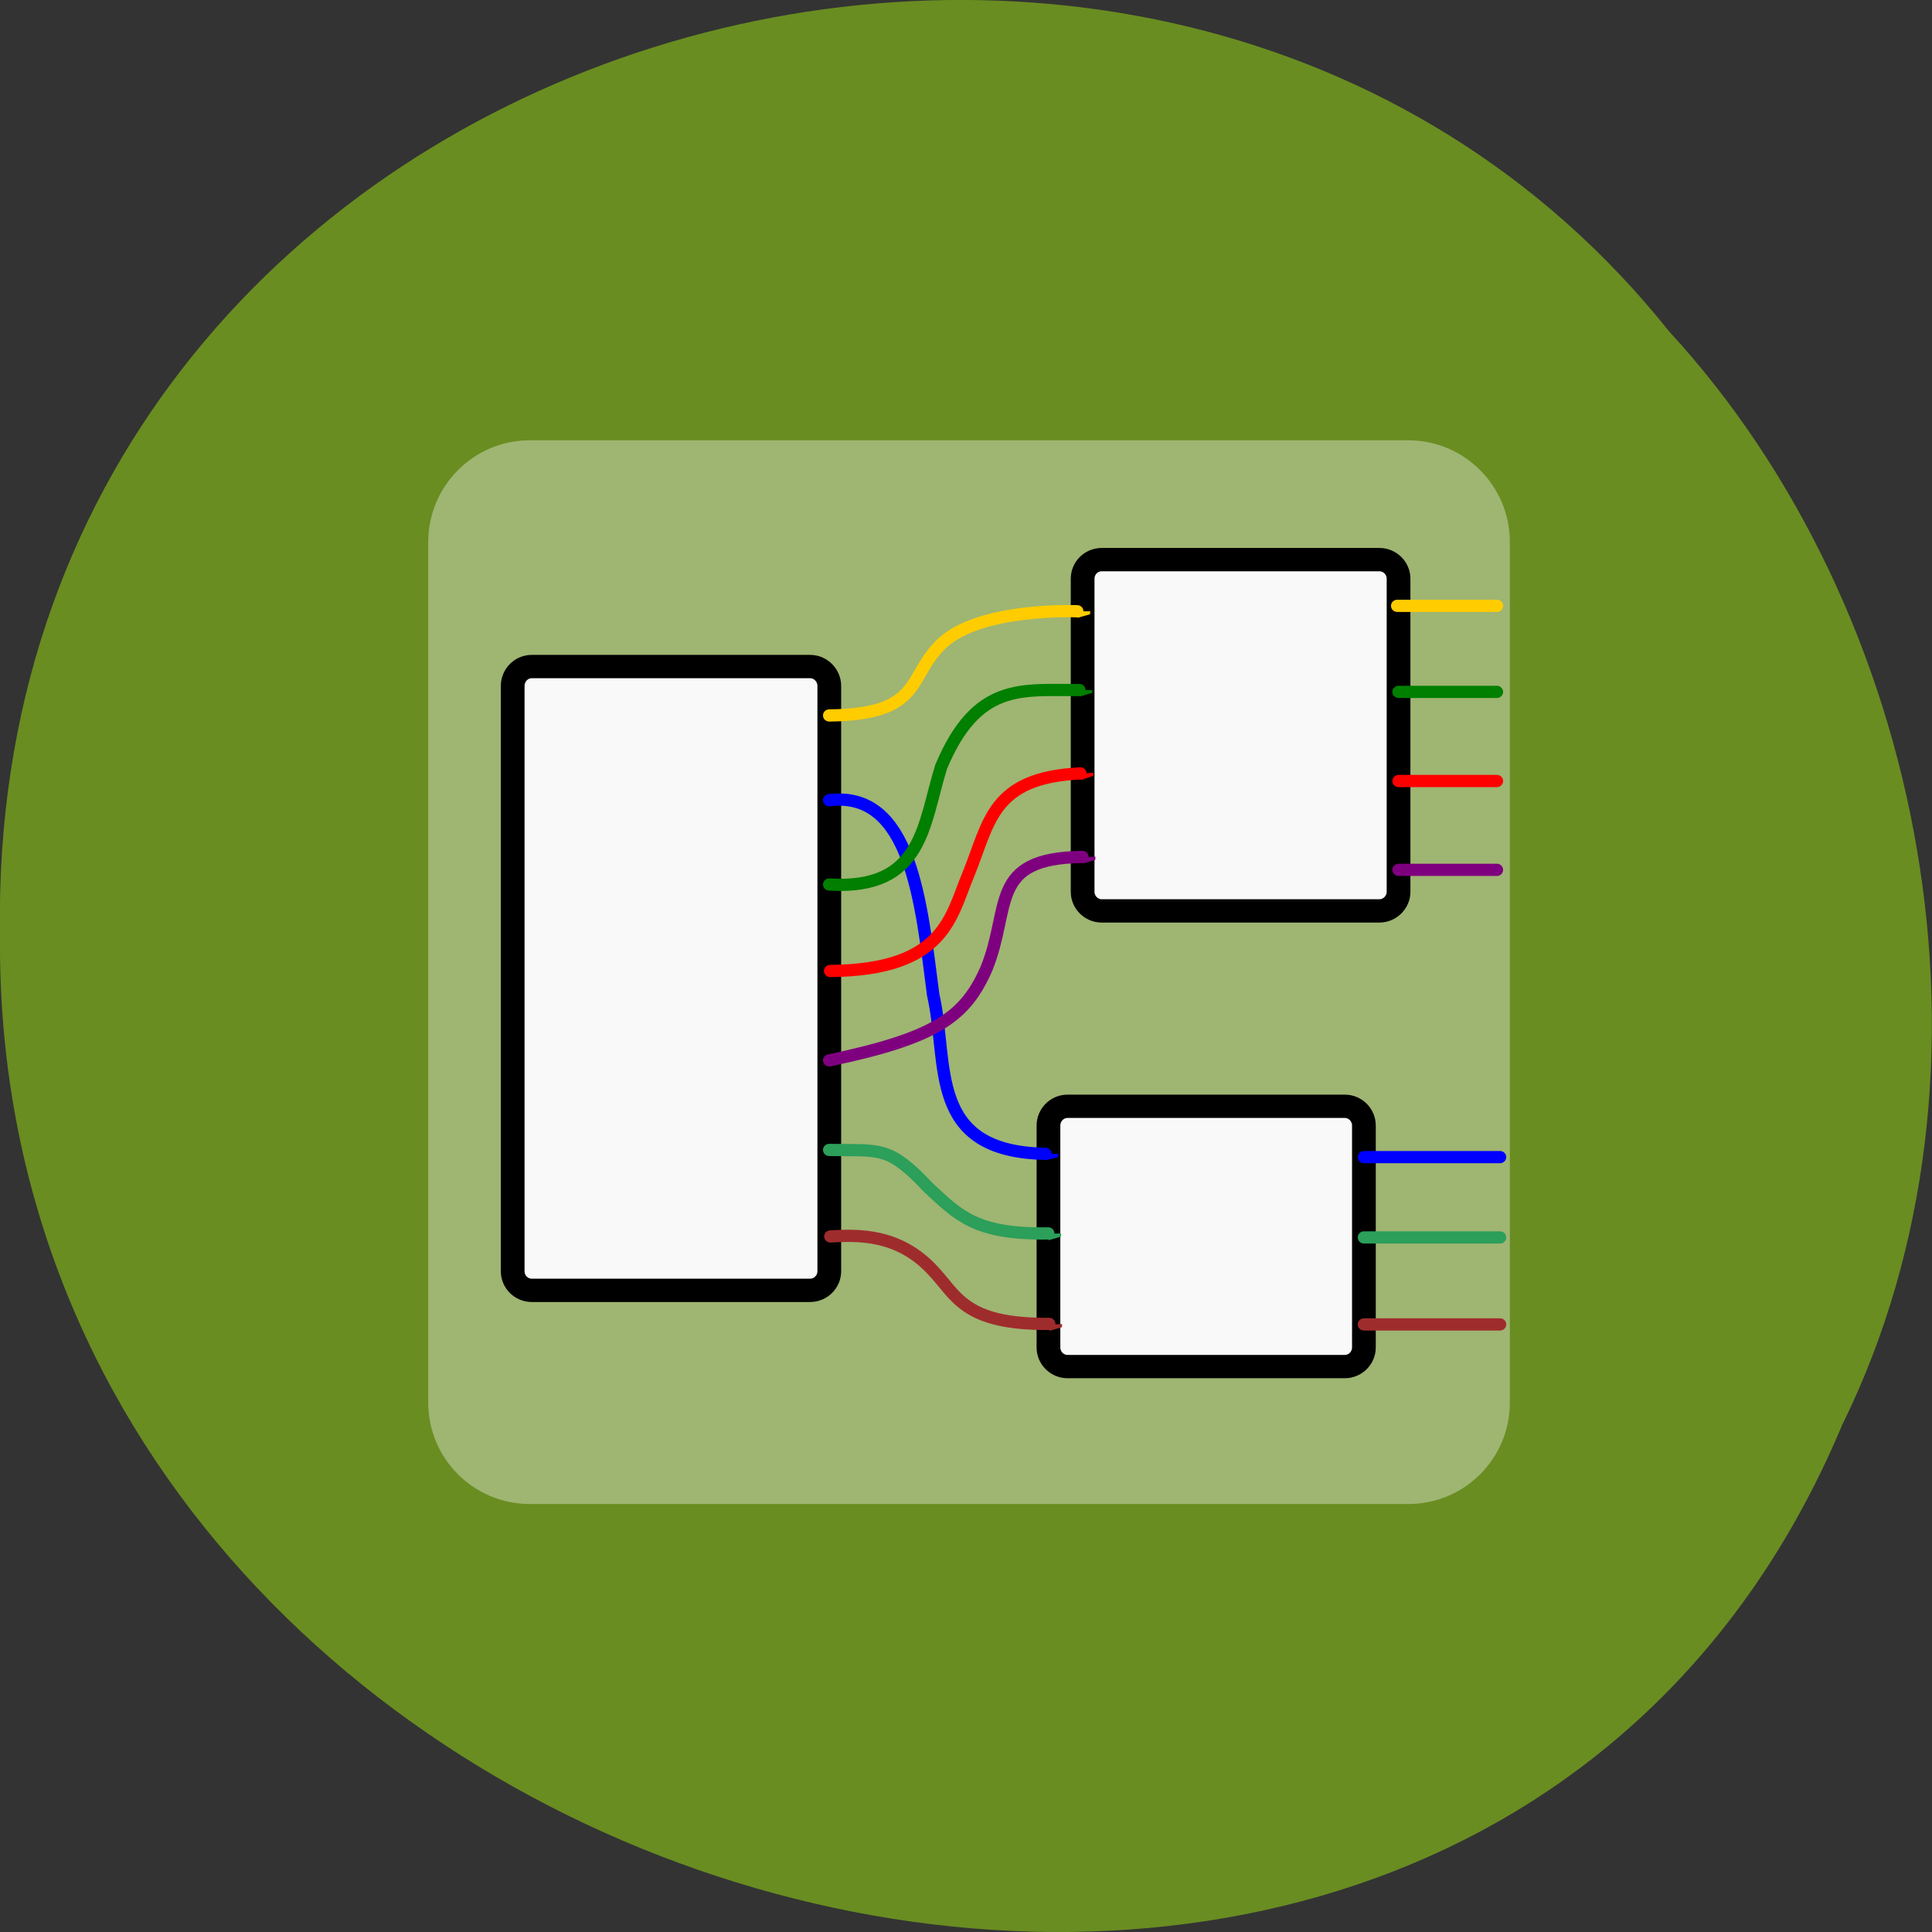 <svg xmlns="http://www.w3.org/2000/svg" viewBox="0 0 32 32"><rect x="0" y="0" width="32" height="32" fill="#333333" stroke="none"/><defs><clipPath id="6"><path d="m 17 14 h 2 v 1 h -2"/></clipPath><clipPath id="A"><path d="m 17.383 21.934 h 0.207 v 0.203 h -0.207"/></clipPath><clipPath id="7"><path d="m 17.934 14.195 l 0.207 -0.004 l 0.004 0.203 l -0.207 0.004"/></clipPath><clipPath id="9"><path d="m 17.367 20.434 l 0.207 -0.004 l 0.004 0.203 l -0.207 0.004"/></clipPath><clipPath id="8"><path d="m 17 20 h 1 v 1 h -1"/></clipPath><clipPath id="5"><path d="m 17.898 12.813 l 0.207 -0.012 l 0.012 0.203 l -0.207 0.012"/></clipPath><clipPath id="0"><path d="m 17.848 10.125 h 0.207 v 0.203 h -0.207"/></clipPath><clipPath id="4"><path d="m 17 12 h 2 v 2 h -2"/></clipPath><clipPath id="1"><path d="m 17 19 h 1 v 1 h -1"/></clipPath><clipPath id="3"><path d="m 17.883 11.43 h 0.207 v 0.203 h -0.207"/></clipPath><clipPath id="2"><path d="m 17.32 19.11 l 0.207 0.004 l -0.004 0.203 l -0.207 -0.004"/></clipPath></defs><path d="m 30.527 23.566 c -6.297 15.12 -30.688 8.375 -30.527 -8.09 c -0.242 -14.969 19.15 -20.645 27.648 -9.984 c 4.25 4.613 5.734 12.25 2.879 18.08" fill="#6a8e22" fill-opacity="0.996"/><g fill="#f9f9f9"><path d="m 8.773 7.293 h 14.555 c 0.926 0 1.68 0.754 1.68 1.684 v 14.254 c 0 0.93 -0.754 1.68 -1.68 1.68 h -14.555 c -0.926 0 -1.68 -0.75 -1.68 -1.68 v -14.254 c 0 -0.93 0.754 -1.684 1.68 -1.684" fill-opacity="0.38"/><g stroke="#000" stroke-linejoin="round" stroke-linecap="round"><path d="m 2.558 6.32 h 6.559 c 0.244 0 0.45 0.209 0.45 0.464 v 14.03 c 0 0.254 -0.205 0.458 -0.45 0.458 h -6.559 c -0.25 0 -0.45 -0.204 -0.45 -0.458 v -14.03 c 0 -0.254 0.2 -0.464 0.45 -0.464" transform="matrix(0.703 0 0 0.691 7.01 6.673)" stroke-width="0.559"/><g stroke-width="1.399" transform="matrix(0.281 0 0 0.276 7.01 7.176)"><path d="m 39.994 7.584 h 16.369 c 0.611 0 1.126 0.509 1.126 1.146 v 18.789 c 0 0.623 -0.514 1.146 -1.126 1.146 h -16.369 c -0.625 0 -1.126 -0.523 -1.126 -1.146 v -18.789 c 0 -0.637 0.5 -1.146 1.126 -1.146"/><path d="m 37.979 40.39 h 16.342 c 0.625 0 1.126 0.523 1.126 1.16 v 13.314 c 0 0.623 -0.5 1.146 -1.126 1.146 h -16.342 c -0.625 0 -1.126 -0.523 -1.126 -1.146 v -13.314 c 0 -0.637 0.5 -1.16 1.126 -1.16"/></g></g></g><path d="m 23.93 16.936 c 5.6 -0.057 4.572 -2.363 6.67 -4.344 c 2.265 -2.151 7.948 -1.91 7.948 -1.91" transform="matrix(0.281 0 0 0.276 7.01 7.176)" fill="none" stroke="#fc0" stroke-linejoin="round" stroke-linecap="round" stroke-width="0.734"/><g clip-path="url(#0)"><path d="m -1.273 -0.002 l -1.079 1.06 l 3.73 -1.06 l -3.73 -1.06" transform="matrix(0.206 0 0 0.203 17.849 10.125)" fill="#fc0" fill-rule="evenodd" stroke="#fc0" stroke-width="0.267"/></g><path d="m 23.93 22.02 c 4.836 -0.594 5.419 6.126 6.128 11.672 c 0.931 4.145 -0.403 9.423 6.614 9.55" transform="matrix(0.281 0 0 0.276 7.01 7.176)" fill="none" stroke="#00f" stroke-linejoin="round" stroke-linecap="round" stroke-width="0.734"/><g clip-path="url(#1)"><g clip-path="url(#2)"><path d="m -1.278 -0.002 l -1.078 1.062 l 3.748 -1.055 l -3.732 -1.066" transform="matrix(0.206 0.004 -0.004 0.203 17.318 19.11)" fill="#00f" fill-rule="evenodd" stroke="#00f" stroke-width="0.267"/></g></g><path d="m 23.93 27.08 c 5.544 0.354 5.544 -3.65 6.601 -7.07 c 2.098 -5.079 4.725 -4.584 8.143 -4.598" transform="matrix(0.281 0 0 0.276 7.01 7.176)" fill="none" stroke="#007f00" stroke-linejoin="round" stroke-linecap="round" stroke-width="0.734"/><g clip-path="url(#3)"><path d="m -1.283 0.001 l -1.065 1.075 l 3.734 -1.082 l -3.725 -1.057" transform="matrix(0.206 -0.001 0.001 0.203 17.882 11.428)" fill="#007f00" fill-rule="evenodd" stroke="#007f00" stroke-width="0.267"/></g><path d="m 23.986 32.27 c 6.781 -0.057 7.101 -3.282 8.143 -5.787 c 1.251 -3.127 1.362 -5.815 6.601 -6.07" transform="matrix(0.281 0 0 0.276 7.01 7.176)" fill="none" stroke="#f00" stroke-linejoin="round" stroke-linecap="round" stroke-width="0.734"/><g clip-path="url(#4)"><g clip-path="url(#5)"><path d="m -1.288 -0.003 l -1.057 1.068 l 3.73 -1.072 l -3.74 -1.051" transform="matrix(0.206 -0.01 0.01 0.202 17.898 12.812)" fill="#f00" fill-rule="evenodd" stroke="#f00" stroke-width="0.267"/></g></g><path d="m 23.93 37.635 c 6.364 -1.358 8.02 -2.646 9.255 -5.475 c 1.501 -3.721 0.097 -6.664 5.67 -6.735" transform="matrix(0.281 0 0 0.276 7.01 7.176)" fill="none" stroke="#7f007f" stroke-linejoin="round" stroke-linecap="round" stroke-width="0.734"/><g clip-path="url(#6)"><g clip-path="url(#7)"><path d="m -1.279 -0.001 l -1.072 1.067 l 3.742 -1.076 l -3.737 -1.064" transform="matrix(0.206 -0.002 0.002 0.203 17.932 14.196)" fill="#7f007f" fill-rule="evenodd" stroke="#7f007f" stroke-width="0.267"/></g></g><path d="m 23.93 43.01 c 3 0.057 3.488 -0.297 5.85 2.264 c 1.751 1.641 2.751 2.816 7.06 2.745" transform="matrix(0.281 0 0 0.276 7.01 7.176)" fill="none" stroke="#2c9f5a" stroke-linejoin="round" stroke-linecap="round" stroke-width="0.734"/><g clip-path="url(#8)"><g clip-path="url(#9)"><path d="m -1.274 -0.004 l -1.076 1.064 l 3.745 -1.063 l -3.733 -1.057" transform="matrix(0.206 -0.003 0.003 0.203 17.368 20.434)" fill="#2c9f5a" fill-rule="evenodd" stroke="#2c9f5a" stroke-width="0.267"/></g></g><path d="m 24 48.2 c 1.612 -0.085 4.02 -0.198 6.06 2.066 c 1.376 1.471 1.806 3.226 6.837 3.183" transform="matrix(0.281 0 0 0.276 7.01 7.176)" fill="none" stroke="#9f2c2c" stroke-linejoin="round" stroke-linecap="round" stroke-width="0.734"/><g clip-path="url(#A)"><path d="m -1.276 -0.006 l -1.07 1.07 l 3.739 -1.065 l -3.739 -1.075" transform="matrix(0.206 -0.002 0.002 0.203 17.384 21.933)" fill="#9f2c2c" fill-rule="evenodd" stroke="#9f2c2c" stroke-width="0.267"/></g><g fill="none" stroke-linejoin="round" stroke-linecap="round" transform="matrix(0.281 0 0 0.276 7.01 7.176)"><path d="m 57.41 10.357 h 5.878" stroke="#fc0" stroke-width="0.734"/><path d="m 57.49 15.521 h 5.795" stroke="#9f2c2c" stroke-width="0.534"/><g stroke-width="0.734"><path d="m 57.49 15.521 h 5.795" stroke="#007f00"/><path d="m 57.49 20.869 h 5.795" stroke="#f00"/></g><path d="m 57.49 26.2 h 5.795" stroke="#9f2c2c" stroke-width="0.534"/><path d="m 57.49 26.2 h 5.795" stroke="#7f007f" stroke-width="0.734"/><path d="m 55.45 43.44 h 8.02" stroke="#9f2c2c" stroke-width="0.534"/><g stroke-width="0.734"><path d="m 55.45 43.44 h 8.02" stroke="#00f"/><path d="m 55.45 48.26 h 8.02" stroke="#2c9f5a"/><path d="m 55.45 53.48 h 8.02" stroke="#9f2c2c"/></g></g></svg>